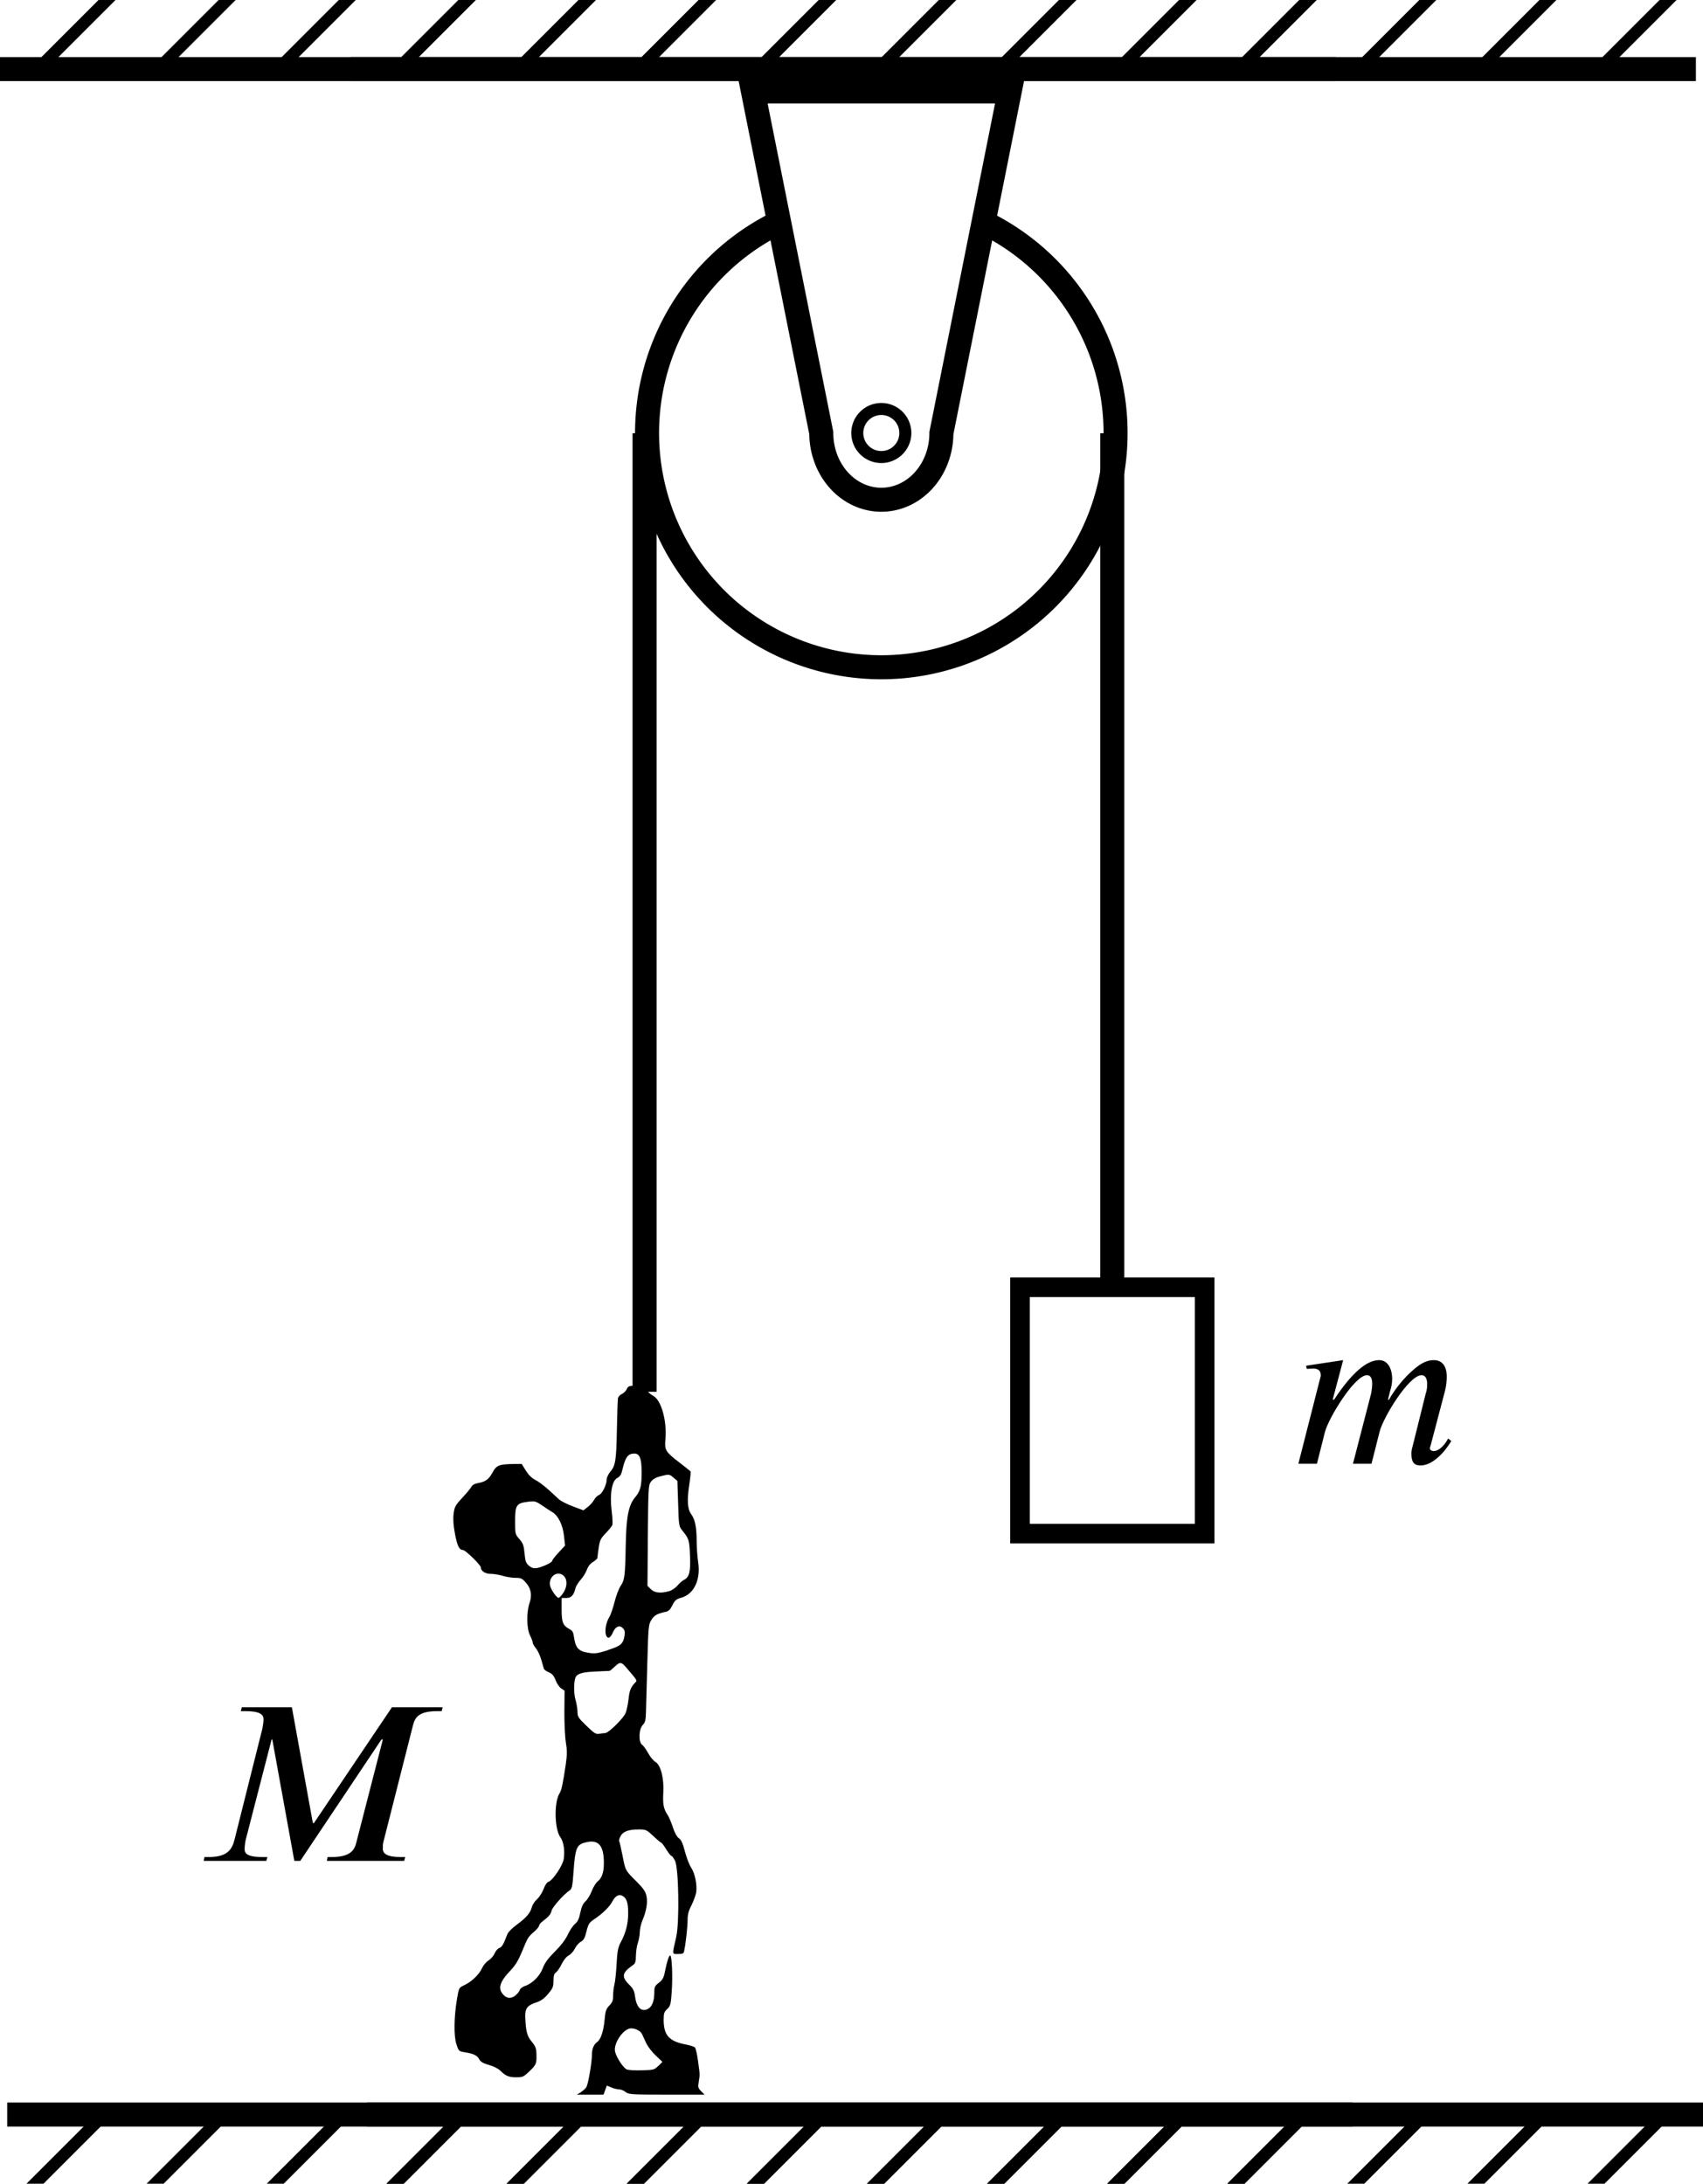<?xml version="1.0" encoding="UTF-8" standalone="no"?>
<svg
   width="18.785mm"
   height="24.087mm"
   viewBox="0 0 18.785 24.087"
   version="1.1"
   id="svg1298"
   xmlns="http://www.w3.org/2000/svg"
   xmlns:svg="http://www.w3.org/2000/svg"
   xmlns:rdf="http://www.w3.org/1999/02/22-rdf-syntax-ns#"
   xmlns:cc="http://creativecommons.org/ns#"
   xmlns:dc="http://purl.org/dc/elements/1.1/">
  <defs
     id="defs1292">
    <defs
       id="id-7c0191a2-a276-4c95-9c34-ea7106ac1bbb">
      <g
         id="id-401ea598-e52b-4933-8450-bec9efa90a02">
        <symbol
           overflow="visible"
           id="id-7fb3561d-7dae-4d3f-9d79-0b3ac6ffe772">
          <path
             style="stroke:none;stroke-width:0"
             d="m 1.938,-0.703 h -1.25 v -5.781 h 1.25 z M 2.625,0 V -7.188 H 0 V 0 Z m 0,0"
             id="id-58f01184-d7d5-4fc0-b2a3-3f8693599a1a" />
        </symbol>
        <symbol
           overflow="visible"
           id="id-08bd2b7c-5056-4476-b037-22f511eb00f8">
          <path
             style="stroke:none;stroke-width:0"
             d="M 11.078,-6.859 H 8.812 L 5.328,-1.688 H 5.281 L 4.344,-6.859 H 2.109 L 2.062,-6.688 h 0.203 c 0.656,0 0.812,0.156 0.812,0.359 0,0.109 -0.016,0.234 -0.047,0.406 l -1.25,4.984 c -0.109,0.422 -0.312,0.766 -1.141,0.766 H 0.438 L 0.406,0 H 3.203 L 3.25,-0.172 H 3.031 c -0.609,0 -0.797,-0.125 -0.797,-0.344 0,-0.125 0.016,-0.281 0.047,-0.422 L 3.438,-5.422 H 3.469 L 4.453,0 H 4.719 l 3.625,-5.422 h 0.062 L 7.219,-0.812 C 7.141,-0.484 6.953,-0.172 6.125,-0.172 H 5.938 L 5.906,0 H 9.359 L 9.406,-0.172 H 9.203 c -0.609,0 -0.797,-0.156 -0.797,-0.359 0,-0.094 0,-0.219 0.016,-0.281 L 9.75,-6.047 c 0.094,-0.375 0.266,-0.641 1.109,-0.641 h 0.172 z m 0,0"
             id="id-fe0aa5fb-bc2d-42fe-8e60-ec1fe4180f07" />
        </symbol>
        <symbol
           overflow="visible"
           id="id-27f50858-820a-4140-ac77-20594a78d476">
          <path
             style="stroke:none;stroke-width:0"
             d="m 7,-1.125 c -0.203,0.391 -0.469,0.562 -0.641,0.562 -0.094,0 -0.172,-0.047 -0.172,-0.125 0,-0.031 0.016,-0.094 0.031,-0.125 L 6.859,-3.25 C 6.922,-3.5 6.938,-3.703 6.938,-3.891 6.938,-4.359 6.734,-4.625 6.359,-4.625 c -0.203,0 -0.406,0.062 -0.641,0.219 -0.516,0.359 -1.062,1 -1.359,1.547 H 4.312 l 0.094,-0.375 C 4.469,-3.438 4.5,-3.594 4.5,-3.781 4.5,-4.234 4.312,-4.625 3.922,-4.625 c -0.391,0 -1.031,0.266 -2.016,1.766 H 1.844 L 2.312,-4.625 0.656,-4.375 0.688,-4.234 C 0.766,-4.234 0.875,-4.25 0.969,-4.25 1.25,-4.25 1.312,-4.109 1.312,-3.922 L 0.312,0 H 1.141 L 1.5,-1.422 c 0.172,-0.641 1.328,-2.531 1.875,-2.531 0.188,0 0.234,0.188 0.234,0.391 0,0.156 -0.031,0.328 -0.047,0.422 L 2.75,0 H 3.578 L 3.938,-1.422 c 0.156,-0.641 1.312,-2.531 1.875,-2.531 0.188,0 0.25,0.188 0.25,0.391 0,0.188 -0.016,0.281 -0.062,0.422 L 5.422,-0.812 c -0.062,0.203 -0.062,0.312 -0.062,0.375 0,0.422 0.172,0.516 0.406,0.516 0.5,0 1.031,-0.516 1.375,-1.094 z m 0,0"
             id="id-b6a40d94-451d-4304-be3d-a0de8bd5176e" />
        </symbol>
      </g>
    </defs>
  </defs>
  <g
     id="layer1"
     transform="translate(-128.49,-64.308)">
    <g
       id="g209"
       transform="matrix(0.265,0,0,0.265,117.804,48.918)">
      <path
         id="path7294"
         style="fill:none;stroke:#000000;stroke-width:1;stroke-linecap:square;stroke-miterlimit:4;stroke-dasharray:none;stroke-dashoffset:0"
         d="m 81.446,67.417 a 9.751,9.75 0 0 1 5.043,10.965 9.751,9.75 0 0 1 -9.482,7.467 9.751,9.75 0 0 1 -9.479,-7.472 9.751,9.75 0 0 1 5.048,-10.962" />
      <path
         id="path7874"
         style="fill:none;fill-opacity:1;stroke:#000000;stroke-width:0.5;stroke-linecap:square;stroke-miterlimit:4;stroke-dasharray:none;stroke-opacity:1"
         d="m 76.009,76.099 a 1,1 0 0 1 1,-1 1,1 0 0 1 1,1 1,1 0 0 1 -1,1 1,1 0 0 1 -1,-1 z" />
      <path
         id="path7868"
         style="fill:none;stroke:#000000;stroke-width:1;stroke-linecap:square;stroke-miterlimit:4;stroke-dasharray:none;stroke-opacity:1"
         d="m 71.666,61.879 2.844,14.221 a 2.5,2.778 0 0 0 2.5,2.777 2.5,2.778 0 0 0 2.5,-2.777 l 2.844,-14.221 z" />
    </g>
    <g
       id="g1484">
      <g
         id="g8290-8"
         transform="matrix(-0.265,0,0,-0.265,193.492,204.578)">
        <path
           style="fill:none;stroke:#000000;stroke-width:0.5;stroke-linecap:butt;stroke-linejoin:miter;stroke-miterlimit:4;stroke-dasharray:none;stroke-opacity:1"
           d="m 203.712,526.445 -3.536,3.536"
           id="path8266-7" />
        <path
           style="fill:none;stroke:#000000;stroke-width:0.5;stroke-linecap:butt;stroke-linejoin:miter;stroke-miterlimit:4;stroke-dasharray:none;stroke-opacity:1"
           d="m 208.712,526.445 -3.536,3.536"
           id="path8268-0" />
        <path
           style="fill:none;stroke:#000000;stroke-width:0.5;stroke-linecap:butt;stroke-linejoin:miter;stroke-miterlimit:4;stroke-dasharray:none;stroke-opacity:1"
           d="m 193.712,526.445 -3.536,3.536"
           id="path8270-6" />
        <path
           style="fill:none;stroke:#000000;stroke-width:0.5;stroke-linecap:butt;stroke-linejoin:miter;stroke-miterlimit:4;stroke-dasharray:none;stroke-opacity:1"
           d="m 198.712,526.445 -3.536,3.536"
           id="path8272-0" />
        <path
           style="fill:none;stroke:#000000;stroke-width:0.5;stroke-linecap:butt;stroke-linejoin:miter;stroke-miterlimit:4;stroke-dasharray:none;stroke-opacity:1"
           d="m 213.712,526.445 -3.536,3.536"
           id="path8274-9" />
        <path
           style="fill:none;stroke:#000000;stroke-width:0.5;stroke-linecap:butt;stroke-linejoin:miter;stroke-miterlimit:4;stroke-dasharray:none;stroke-opacity:1"
           d="m 218.712,526.445 -3.536,3.536"
           id="path8276-7" />
        <path
           style="fill:none;stroke:#000000;stroke-width:0.5;stroke-linecap:butt;stroke-linejoin:miter;stroke-miterlimit:4;stroke-dasharray:none;stroke-opacity:1"
           d="m 223.712,526.445 -3.536,3.536"
           id="path8278-4" />
        <path
           style="fill:none;stroke:#000000;stroke-width:0.5;stroke-linecap:butt;stroke-linejoin:miter;stroke-miterlimit:4;stroke-dasharray:none;stroke-opacity:1"
           d="m 233.712,526.445 -3.536,3.536"
           id="path8280-4" />
        <path
           style="fill:none;stroke:#000000;stroke-width:0.5;stroke-linecap:butt;stroke-linejoin:miter;stroke-miterlimit:4;stroke-dasharray:none;stroke-opacity:1"
           d="m 238.712,526.445 -3.536,3.536"
           id="path8282-6" />
        <path
           style="fill:none;stroke:#000000;stroke-width:0.5;stroke-linecap:butt;stroke-linejoin:miter;stroke-miterlimit:4;stroke-dasharray:none;stroke-opacity:1"
           d="m 228.712,526.445 -3.536,3.536"
           id="path8284-6" />
        <path
           style="fill:none;stroke:#000000;stroke-width:0.5;stroke-linecap:butt;stroke-linejoin:miter;stroke-miterlimit:4;stroke-dasharray:none;stroke-opacity:1"
           d="m 243.712,526.445 -3.536,3.536"
           id="path8286-5" />
        <path
           style="fill:none;stroke:#000000;stroke-width:1px;stroke-linecap:square;stroke-linejoin:miter;stroke-opacity:1"
           d="m 190.177,526.445 h 55"
           id="path8288-19" />
      </g>
      <g
         id="g8290-8-0"
         transform="matrix(-0.265,0,0,-0.265,197.461,204.578)">
        <path
           style="fill:none;stroke:#000000;stroke-width:0.5;stroke-linecap:butt;stroke-linejoin:miter;stroke-miterlimit:4;stroke-dasharray:none;stroke-opacity:1"
           d="m 203.712,526.445 -3.536,3.536"
           id="path8266-7-8" />
        <path
           style="fill:none;stroke:#000000;stroke-width:0.5;stroke-linecap:butt;stroke-linejoin:miter;stroke-miterlimit:4;stroke-dasharray:none;stroke-opacity:1"
           d="m 208.712,526.445 -3.536,3.536"
           id="path8268-0-8" />
        <path
           style="fill:none;stroke:#000000;stroke-width:0.5;stroke-linecap:butt;stroke-linejoin:miter;stroke-miterlimit:4;stroke-dasharray:none;stroke-opacity:1"
           d="m 193.712,526.445 -3.536,3.536"
           id="path8270-6-5" />
        <path
           style="fill:none;stroke:#000000;stroke-width:0.5;stroke-linecap:butt;stroke-linejoin:miter;stroke-miterlimit:4;stroke-dasharray:none;stroke-opacity:1"
           d="m 198.712,526.445 -3.536,3.536"
           id="path8272-0-2" />
        <path
           style="fill:none;stroke:#000000;stroke-width:0.5;stroke-linecap:butt;stroke-linejoin:miter;stroke-miterlimit:4;stroke-dasharray:none;stroke-opacity:1"
           d="m 213.712,526.445 -3.536,3.536"
           id="path8274-9-0" />
        <path
           style="fill:none;stroke:#000000;stroke-width:0.5;stroke-linecap:butt;stroke-linejoin:miter;stroke-miterlimit:4;stroke-dasharray:none;stroke-opacity:1"
           d="m 218.712,526.445 -3.536,3.536"
           id="path8276-7-1" />
        <path
           style="fill:none;stroke:#000000;stroke-width:0.5;stroke-linecap:butt;stroke-linejoin:miter;stroke-miterlimit:4;stroke-dasharray:none;stroke-opacity:1"
           d="m 223.712,526.445 -3.536,3.536"
           id="path8278-4-6" />
        <path
           style="fill:none;stroke:#000000;stroke-width:0.5;stroke-linecap:butt;stroke-linejoin:miter;stroke-miterlimit:4;stroke-dasharray:none;stroke-opacity:1"
           d="m 233.712,526.445 -3.536,3.536"
           id="path8280-4-4" />
        <path
           style="fill:none;stroke:#000000;stroke-width:0.5;stroke-linecap:butt;stroke-linejoin:miter;stroke-miterlimit:4;stroke-dasharray:none;stroke-opacity:1"
           d="m 238.712,526.445 -3.536,3.536"
           id="path8282-6-8" />
        <path
           style="fill:none;stroke:#000000;stroke-width:0.5;stroke-linecap:butt;stroke-linejoin:miter;stroke-miterlimit:4;stroke-dasharray:none;stroke-opacity:1"
           d="m 228.712,526.445 -3.536,3.536"
           id="path8284-6-0" />
        <path
           style="fill:none;stroke:#000000;stroke-width:0.5;stroke-linecap:butt;stroke-linejoin:miter;stroke-miterlimit:4;stroke-dasharray:none;stroke-opacity:1"
           d="m 243.712,526.445 -3.536,3.536"
           id="path8286-5-1" />
        <path
           style="fill:none;stroke:#000000;stroke-width:1px;stroke-linecap:square;stroke-linejoin:miter;stroke-opacity:1"
           d="m 190.177,526.445 h 55"
           id="path8288-19-2" />
      </g>
    </g>
    <g
       id="g1456"
       transform="translate(-0.912)">
      <g
         id="g8290-8-5"
         transform="matrix(0.265,0,0,0.265,79.217,-51.876)">
        <path
           style="fill:none;stroke:#000000;stroke-width:0.5;stroke-linecap:butt;stroke-linejoin:miter;stroke-miterlimit:4;stroke-dasharray:none;stroke-opacity:1"
           d="m 203.712,526.445 -3.536,3.536"
           id="path8266-7-5" />
        <path
           style="fill:none;stroke:#000000;stroke-width:0.5;stroke-linecap:butt;stroke-linejoin:miter;stroke-miterlimit:4;stroke-dasharray:none;stroke-opacity:1"
           d="m 208.712,526.445 -3.536,3.536"
           id="path8268-0-7" />
        <path
           style="fill:none;stroke:#000000;stroke-width:0.5;stroke-linecap:butt;stroke-linejoin:miter;stroke-miterlimit:4;stroke-dasharray:none;stroke-opacity:1"
           d="m 193.712,526.445 -3.536,3.536"
           id="path8270-6-8" />
        <path
           style="fill:none;stroke:#000000;stroke-width:0.5;stroke-linecap:butt;stroke-linejoin:miter;stroke-miterlimit:4;stroke-dasharray:none;stroke-opacity:1"
           d="m 198.712,526.445 -3.536,3.536"
           id="path8272-0-6" />
        <path
           style="fill:none;stroke:#000000;stroke-width:0.5;stroke-linecap:butt;stroke-linejoin:miter;stroke-miterlimit:4;stroke-dasharray:none;stroke-opacity:1"
           d="m 213.712,526.445 -3.536,3.536"
           id="path8274-9-4" />
        <path
           style="fill:none;stroke:#000000;stroke-width:0.5;stroke-linecap:butt;stroke-linejoin:miter;stroke-miterlimit:4;stroke-dasharray:none;stroke-opacity:1"
           d="m 218.712,526.445 -3.536,3.536"
           id="path8276-7-6" />
        <path
           style="fill:none;stroke:#000000;stroke-width:0.5;stroke-linecap:butt;stroke-linejoin:miter;stroke-miterlimit:4;stroke-dasharray:none;stroke-opacity:1"
           d="m 223.712,526.445 -3.536,3.536"
           id="path8278-4-5" />
        <path
           style="fill:none;stroke:#000000;stroke-width:0.5;stroke-linecap:butt;stroke-linejoin:miter;stroke-miterlimit:4;stroke-dasharray:none;stroke-opacity:1"
           d="m 233.712,526.445 -3.536,3.536"
           id="path8280-4-46" />
        <path
           style="fill:none;stroke:#000000;stroke-width:0.5;stroke-linecap:butt;stroke-linejoin:miter;stroke-miterlimit:4;stroke-dasharray:none;stroke-opacity:1"
           d="m 238.712,526.445 -3.536,3.536"
           id="path8282-6-6" />
        <path
           style="fill:none;stroke:#000000;stroke-width:0.5;stroke-linecap:butt;stroke-linejoin:miter;stroke-miterlimit:4;stroke-dasharray:none;stroke-opacity:1"
           d="m 228.712,526.445 -3.536,3.536"
           id="path8284-6-1" />
        <path
           style="fill:none;stroke:#000000;stroke-width:0.5;stroke-linecap:butt;stroke-linejoin:miter;stroke-miterlimit:4;stroke-dasharray:none;stroke-opacity:1"
           d="m 243.712,526.445 -3.536,3.536"
           id="path8286-5-2" />
        <path
           style="fill:none;stroke:#000000;stroke-width:1px;stroke-linecap:square;stroke-linejoin:miter;stroke-opacity:1"
           d="m 190.177,526.445 h 55"
           id="path8288-19-0" />
      </g>
      <g
         id="g8290-8-0-8"
         transform="matrix(0.265,0,0,0.265,83.186,-51.876)">
        <path
           style="fill:none;stroke:#000000;stroke-width:0.5;stroke-linecap:butt;stroke-linejoin:miter;stroke-miterlimit:4;stroke-dasharray:none;stroke-opacity:1"
           d="m 203.712,526.445 -3.536,3.536"
           id="path8266-7-8-0" />
        <path
           style="fill:none;stroke:#000000;stroke-width:0.5;stroke-linecap:butt;stroke-linejoin:miter;stroke-miterlimit:4;stroke-dasharray:none;stroke-opacity:1"
           d="m 208.712,526.445 -3.536,3.536"
           id="path8268-0-8-4" />
        <path
           style="fill:none;stroke:#000000;stroke-width:0.5;stroke-linecap:butt;stroke-linejoin:miter;stroke-miterlimit:4;stroke-dasharray:none;stroke-opacity:1"
           d="m 193.712,526.445 -3.536,3.536"
           id="path8270-6-5-9" />
        <path
           style="fill:none;stroke:#000000;stroke-width:0.5;stroke-linecap:butt;stroke-linejoin:miter;stroke-miterlimit:4;stroke-dasharray:none;stroke-opacity:1"
           d="m 198.712,526.445 -3.536,3.536"
           id="path8272-0-2-2" />
        <path
           style="fill:none;stroke:#000000;stroke-width:0.5;stroke-linecap:butt;stroke-linejoin:miter;stroke-miterlimit:4;stroke-dasharray:none;stroke-opacity:1"
           d="m 213.712,526.445 -3.536,3.536"
           id="path8274-9-0-9" />
        <path
           style="fill:none;stroke:#000000;stroke-width:0.5;stroke-linecap:butt;stroke-linejoin:miter;stroke-miterlimit:4;stroke-dasharray:none;stroke-opacity:1"
           d="m 218.712,526.445 -3.536,3.536"
           id="path8276-7-1-8" />
        <path
           style="fill:none;stroke:#000000;stroke-width:0.5;stroke-linecap:butt;stroke-linejoin:miter;stroke-miterlimit:4;stroke-dasharray:none;stroke-opacity:1"
           d="m 223.712,526.445 -3.536,3.536"
           id="path8278-4-6-4" />
        <path
           style="fill:none;stroke:#000000;stroke-width:0.5;stroke-linecap:butt;stroke-linejoin:miter;stroke-miterlimit:4;stroke-dasharray:none;stroke-opacity:1"
           d="m 233.712,526.445 -3.536,3.536"
           id="path8280-4-4-4" />
        <path
           style="fill:none;stroke:#000000;stroke-width:0.5;stroke-linecap:butt;stroke-linejoin:miter;stroke-miterlimit:4;stroke-dasharray:none;stroke-opacity:1"
           d="m 238.712,526.445 -3.536,3.536"
           id="path8282-6-8-8" />
        <path
           style="fill:none;stroke:#000000;stroke-width:0.5;stroke-linecap:butt;stroke-linejoin:miter;stroke-miterlimit:4;stroke-dasharray:none;stroke-opacity:1"
           d="m 228.712,526.445 -3.536,3.536"
           id="path8284-6-0-5" />
        <path
           style="fill:none;stroke:#000000;stroke-width:0.5;stroke-linecap:butt;stroke-linejoin:miter;stroke-miterlimit:4;stroke-dasharray:none;stroke-opacity:1"
           d="m 243.712,526.445 -3.536,3.536"
           id="path8286-5-1-6" />
        <path
           style="fill:none;stroke:#000000;stroke-width:1px;stroke-linecap:square;stroke-linejoin:miter;stroke-opacity:1"
           d="m 190.177,526.445 h 55"
           id="path8288-19-2-0" />
      </g>
    </g>
    <path
       style="fill:none;stroke:#000000;stroke-width:0.265px;stroke-linecap:butt;stroke-linejoin:miter;stroke-opacity:1"
       d="m 140.759,69.087 v 9.444"
       id="path384" />
    <path
       id="rect386"
       style="fill:none;fill-rule:evenodd;stroke:#000000;stroke-width:0.216"
       d="m 139.741,78.507 h 2.037 v 2.717 h -2.037 z" />
    <path
       style="fill:none;stroke:#000000;stroke-width:0.265px;stroke-linecap:butt;stroke-linejoin:miter;stroke-opacity:1"
       d="M 135.6,69.087 V 79.66"
       id="path1211" />
    <path
       style="fill:#000000;stroke-width:0.015"
       d="m 134.898,87.384 c 0.026,-0.016 0.053,-0.041 0.061,-0.056 0.02,-0.037 0.06,-0.273 0.06,-0.352 4e-5,-0.069 0.02,-0.117 0.059,-0.145 0.039,-0.028 0.07,-0.121 0.081,-0.245 0.009,-0.097 0.016,-0.119 0.052,-0.156 0.034,-0.035 0.042,-0.055 0.042,-0.112 0,-0.038 0.007,-0.092 0.014,-0.119 0.008,-0.028 0.019,-0.129 0.024,-0.225 0.008,-0.146 0.016,-0.186 0.046,-0.242 0.057,-0.106 0.082,-0.205 0.082,-0.323 -1e-4,-0.116 -0.017,-0.165 -0.064,-0.19 -0.039,-0.021 -0.08,0.003 -0.111,0.063 -0.029,0.057 -0.106,0.133 -0.196,0.193 -0.059,0.04 -0.068,0.053 -0.089,0.137 -0.018,0.074 -0.031,0.097 -0.062,0.114 -0.021,0.011 -0.051,0.044 -0.065,0.074 -0.014,0.029 -0.045,0.064 -0.069,0.077 -0.026,0.014 -0.057,0.052 -0.078,0.096 -0.019,0.039 -0.047,0.08 -0.062,0.091 -0.021,0.015 -0.028,0.037 -0.028,0.093 0,0.065 -0.007,0.082 -0.059,0.144 -0.043,0.051 -0.078,0.077 -0.13,0.094 -0.1,0.033 -0.125,0.066 -0.122,0.158 0.006,0.161 0.019,0.213 0.071,0.275 0.04,0.047 0.05,0.074 0.052,0.128 0.003,0.114 1e-5,0.124 -0.074,0.196 -0.067,0.064 -0.077,0.069 -0.147,0.069 -0.083,0 -0.12,-0.015 -0.177,-0.073 -0.022,-0.022 -0.075,-0.049 -0.125,-0.063 -0.062,-0.017 -0.092,-0.034 -0.106,-0.06 -0.024,-0.045 -0.062,-0.064 -0.155,-0.079 -0.073,-0.012 -0.073,-0.012 -0.099,-0.092 -0.03,-0.092 -0.027,-0.299 0.008,-0.504 0.02,-0.117 0.02,-0.117 0.081,-0.146 0.081,-0.039 0.163,-0.117 0.194,-0.187 0.014,-0.031 0.046,-0.069 0.072,-0.085 0.025,-0.016 0.056,-0.051 0.067,-0.078 0.011,-0.027 0.035,-0.054 0.051,-0.059 0.029,-0.009 0.048,-0.042 0.087,-0.147 0.01,-0.028 0.052,-0.071 0.111,-0.114 0.102,-0.075 0.145,-0.126 0.162,-0.192 0.006,-0.024 0.032,-0.063 0.058,-0.087 0.026,-0.024 0.058,-0.075 0.072,-0.113 0.014,-0.04 0.036,-0.072 0.052,-0.077 0.048,-0.015 0.158,-0.18 0.169,-0.251 0.014,-0.095 -7.4e-4,-0.191 -0.037,-0.241 -0.065,-0.088 -0.071,-0.387 -0.009,-0.484 0.022,-0.034 0.038,-0.111 0.069,-0.323 0.015,-0.104 0.015,-0.152 3.7e-4,-0.241 -0.01,-0.061 -0.017,-0.214 -0.016,-0.34 l 0.002,-0.229 -0.037,-0.024 c -0.02,-0.013 -0.048,-0.054 -0.062,-0.091 -0.019,-0.05 -0.037,-0.071 -0.074,-0.087 -0.027,-0.011 -0.052,-0.029 -0.055,-0.038 -0.003,-0.01 -0.016,-0.055 -0.029,-0.101 -0.013,-0.046 -0.04,-0.103 -0.059,-0.126 -0.02,-0.024 -0.036,-0.052 -0.036,-0.064 0,-0.011 -0.013,-0.046 -0.029,-0.078 -0.038,-0.074 -0.04,-0.257 -0.006,-0.356 0.031,-0.088 0.018,-0.161 -0.041,-0.228 -0.039,-0.044 -0.053,-0.051 -0.113,-0.051 -0.037,-8.8e-5 -0.1,-0.01 -0.14,-0.022 -0.04,-0.012 -0.099,-0.022 -0.133,-0.022 -0.061,0 -0.11,-0.032 -0.11,-0.072 0,-0.025 -0.17,-0.191 -0.196,-0.191 -0.042,0 -0.064,-0.045 -0.089,-0.179 -0.018,-0.095 -0.022,-0.162 -0.015,-0.221 0.01,-0.076 0.018,-0.093 0.095,-0.175 0.046,-0.05 0.092,-0.105 0.101,-0.122 0.01,-0.02 0.036,-0.035 0.072,-0.041 0.085,-0.015 0.12,-0.041 0.162,-0.118 0.043,-0.08 0.073,-0.091 0.238,-0.093 l 0.083,-8.58e-4 0.045,0.073 c 0.03,0.048 0.065,0.083 0.106,0.104 0.034,0.017 0.098,0.065 0.143,0.106 0.045,0.041 0.099,0.09 0.119,0.109 0.021,0.019 0.089,0.053 0.153,0.077 l 0.115,0.043 0.048,-0.037 c 0.026,-0.02 0.058,-0.056 0.07,-0.079 0.012,-0.023 0.036,-0.046 0.052,-0.052 0.035,-0.011 0.086,-0.111 0.086,-0.17 1.5e-4,-0.021 0.017,-0.059 0.038,-0.084 0.06,-0.071 0.068,-0.123 0.075,-0.462 0.003,-0.177 0.009,-0.335 0.012,-0.352 0.003,-0.017 0.023,-0.038 0.043,-0.047 0.02,-0.009 0.045,-0.033 0.054,-0.054 0.015,-0.033 0.025,-0.037 0.099,-0.037 0.075,0 0.086,0.004 0.115,0.044 0.018,0.024 0.052,0.054 0.076,0.066 0.091,0.047 0.155,0.277 0.136,0.485 -0.01,0.115 0.002,0.135 0.155,0.252 0.064,0.049 0.119,0.093 0.123,0.099 0.003,0.006 -0.003,0.073 -0.015,0.15 -0.026,0.169 -0.019,0.265 0.022,0.321 0.042,0.057 0.06,0.144 0.06,0.297 2.1e-4,0.071 0.008,0.174 0.016,0.228 0.031,0.197 -0.045,0.357 -0.186,0.396 -0.056,0.016 -0.07,0.028 -0.097,0.082 -0.021,0.044 -0.043,0.067 -0.068,0.072 -0.102,0.022 -0.132,0.039 -0.164,0.09 -0.032,0.051 -0.034,0.072 -0.045,0.47 -0.007,0.229 -0.013,0.47 -0.015,0.536 -0.002,0.102 -0.008,0.125 -0.036,0.154 -0.044,0.047 -0.048,0.189 -0.006,0.219 0.015,0.01 0.045,0.052 0.067,0.093 0.022,0.04 0.058,0.084 0.08,0.096 0.058,0.034 0.095,0.179 0.086,0.339 -0.007,0.123 0.003,0.18 0.047,0.244 0.014,0.02 0.04,0.081 0.058,0.136 0.021,0.064 0.045,0.107 0.067,0.122 0.025,0.017 0.043,0.055 0.067,0.148 0.018,0.069 0.049,0.148 0.068,0.176 0.042,0.061 0.068,0.192 0.056,0.273 -0.006,0.032 -0.029,0.096 -0.052,0.142 -0.033,0.063 -0.043,0.103 -0.043,0.164 0,0.072 -0.02,0.256 -0.038,0.341 -0.006,0.028 -0.016,0.033 -0.067,0.033 -0.068,0 -0.067,0.015 -0.02,-0.19 0.036,-0.16 0.027,-0.755 -0.013,-0.837 -0.015,-0.03 -0.033,-0.055 -0.04,-0.055 -0.007,0 -0.033,-0.033 -0.058,-0.073 -0.025,-0.04 -0.049,-0.073 -0.055,-0.073 -0.006,0 -0.045,-0.033 -0.087,-0.073 -0.075,-0.07 -0.081,-0.073 -0.162,-0.073 -0.112,0 -0.173,0.023 -0.2,0.075 -0.012,0.023 -0.019,0.048 -0.014,0.055 0.004,0.007 0.021,0.08 0.037,0.162 0.032,0.164 0.028,0.158 0.158,0.287 0.069,0.069 0.095,0.106 0.105,0.154 0.016,0.07 -3.7e-4,0.169 -0.045,0.272 -0.015,0.035 -0.027,0.091 -0.028,0.125 -1.1e-4,0.033 -0.01,0.087 -0.021,0.119 -0.012,0.032 -0.021,0.096 -0.022,0.142 -7.5e-4,0.073 -0.006,0.087 -0.039,0.11 -0.114,0.079 -0.122,0.125 -0.037,0.209 0.047,0.046 0.058,0.07 0.067,0.134 0.015,0.12 0.07,0.173 0.141,0.136 0.046,-0.024 0.071,-0.088 0.071,-0.182 0,-0.062 0.006,-0.073 0.05,-0.107 0.041,-0.031 0.053,-0.053 0.067,-0.122 0.022,-0.112 0.044,-0.179 0.058,-0.179 0.019,0 0.029,0.231 0.017,0.398 -0.01,0.144 -0.014,0.159 -0.05,0.193 -0.034,0.032 -0.039,0.048 -0.039,0.121 7.5e-4,0.169 0.06,0.235 0.244,0.27 0.047,0.009 0.092,0.024 0.101,0.033 0.009,0.009 0.024,0.075 0.034,0.148 0.022,0.163 0.021,0.147 0.008,0.229 -0.01,0.062 -0.007,0.072 0.027,0.106 l 0.037,0.037 h -0.417 c -0.395,0 -0.419,-0.002 -0.454,-0.029 -0.02,-0.016 -0.053,-0.029 -0.072,-0.029 -0.019,0 -0.058,-0.009 -0.085,-0.021 l -0.05,-0.021 -0.018,0.05 -0.018,0.05 -0.147,-5.6e-5 -0.147,-5.5e-5 0.047,-0.028 z m 0.854,-0.288 0.045,-0.045 -0.074,-0.07 c -0.041,-0.039 -0.088,-0.1 -0.105,-0.137 -0.017,-0.037 -0.037,-0.081 -0.046,-0.099 -0.017,-0.036 -0.07,-0.064 -0.121,-0.064 -0.082,0 -0.195,0.163 -0.177,0.254 0.012,0.062 0.09,0.182 0.129,0.199 0.018,0.008 0.093,0.012 0.168,0.01 0.129,-0.004 0.138,-0.006 0.18,-0.049 z m -1.575,-0.78 c 0.021,-0.016 0.042,-0.042 0.046,-0.058 0.004,-0.015 0.031,-0.035 0.057,-0.044 0.082,-0.027 0.165,-0.11 0.197,-0.197 0.021,-0.057 0.058,-0.107 0.134,-0.183 0.067,-0.067 0.118,-0.134 0.142,-0.187 0.021,-0.045 0.056,-0.098 0.079,-0.117 0.031,-0.026 0.045,-0.057 0.059,-0.124 0.013,-0.065 0.029,-0.1 0.058,-0.127 0.022,-0.02 0.053,-0.072 0.069,-0.114 0.016,-0.043 0.046,-0.09 0.066,-0.106 0.051,-0.04 0.072,-0.116 0.066,-0.241 -0.009,-0.173 -0.074,-0.227 -0.222,-0.182 -0.077,0.023 -0.095,0.073 -0.111,0.31 -0.013,0.177 -0.017,0.196 -0.047,0.216 -0.063,0.042 -0.187,0.182 -0.196,0.221 -0.009,0.041 -0.031,0.066 -0.098,0.117 -0.022,0.016 -0.04,0.039 -0.04,0.049 0,0.011 -0.025,0.041 -0.055,0.067 -0.067,0.058 -0.069,0.062 -0.135,0.223 -0.037,0.09 -0.073,0.149 -0.119,0.197 -0.126,0.131 -0.149,0.206 -0.085,0.274 0.041,0.044 0.086,0.046 0.136,0.007 z m 0.99,-2.893 c 0.036,0 0.199,-0.16 0.224,-0.221 0.011,-0.027 0.025,-0.092 0.031,-0.144 0.011,-0.102 0.024,-0.136 0.068,-0.184 0.031,-0.034 0.042,-0.015 -0.095,-0.176 -0.051,-0.06 -0.069,-0.061 -0.126,-0.005 -0.025,0.024 -0.05,0.044 -0.055,0.045 -0.006,5.23e-4 -0.074,0.004 -0.152,0.007 -0.134,0.005 -0.196,0.021 -0.219,0.056 -0.024,0.037 -0.027,0.18 -0.006,0.251 0.012,0.04 0.022,0.101 0.023,0.135 1.6e-4,0.057 0.008,0.069 0.099,0.157 0.086,0.083 0.104,0.095 0.141,0.088 0.023,-0.004 0.054,-0.008 0.069,-0.008 z m 0.028,-0.915 c 0.14,-0.043 0.168,-0.067 0.183,-0.153 0.008,-0.049 0.004,-0.065 -0.019,-0.089 -0.038,-0.038 -0.083,-0.016 -0.112,0.055 -0.012,0.028 -0.031,0.051 -0.043,0.051 -0.05,0 -0.046,-0.142 0.007,-0.227 0.015,-0.024 0.041,-0.1 0.058,-0.168 0.017,-0.068 0.047,-0.147 0.067,-0.176 0.044,-0.064 0.05,-0.113 0.056,-0.445 0.006,-0.319 0.03,-0.445 0.105,-0.534 0.059,-0.07 0.072,-0.125 0.07,-0.295 -10e-4,-0.135 -0.023,-0.186 -0.08,-0.186 -0.069,0 -0.099,0.039 -0.13,0.172 -0.014,0.06 -0.027,0.082 -0.059,0.098 -0.059,0.03 -0.084,0.18 -0.061,0.363 0.009,0.071 0.012,0.14 0.008,0.153 -0.004,0.014 -0.038,0.055 -0.073,0.092 -0.057,0.059 -0.066,0.078 -0.078,0.161 -0.008,0.052 -0.014,0.101 -0.014,0.111 -1.6e-4,0.009 -0.022,0.029 -0.048,0.045 -0.03,0.018 -0.055,0.049 -0.068,0.085 -0.011,0.032 -0.042,0.082 -0.069,0.112 -0.027,0.03 -0.053,0.073 -0.058,0.095 -0.018,0.076 -0.046,0.106 -0.101,0.106 h -0.051 v 0.128 c 0,0.141 0.015,0.177 0.086,0.215 0.033,0.017 0.043,0.034 0.05,0.086 0.017,0.121 0.049,0.158 0.156,0.175 0.075,0.012 0.098,0.009 0.219,-0.028 z m -0.499,-0.62 c 0.063,-0.085 0.054,-0.191 -0.018,-0.217 -0.07,-0.026 -0.138,0.047 -0.12,0.129 0.01,0.044 0.072,0.133 0.094,0.133 0.006,0 0.025,-0.02 0.044,-0.045 z m 1.174,-0.029 c 0.03,-0.008 0.071,-0.036 0.093,-0.062 0.021,-0.026 0.053,-0.053 0.07,-0.062 0.061,-0.03 0.076,-0.088 0.068,-0.271 -0.008,-0.175 -0.009,-0.179 -0.091,-0.282 -0.031,-0.038 -0.033,-0.06 -0.04,-0.29 l -0.008,-0.249 -0.041,-0.035 c -0.047,-0.041 -0.051,-0.041 -0.148,-0.016 -0.048,0.012 -0.082,0.032 -0.102,0.059 -0.029,0.039 -0.03,0.06 -0.035,0.595 l -0.004,0.554 0.037,0.037 c 0.041,0.041 0.107,0.048 0.201,0.022 z m -1.351,-0.292 c 0.034,-0.015 0.062,-0.034 0.062,-0.043 0,-0.009 0.032,-0.05 0.071,-0.092 l 0.071,-0.076 -0.012,-0.107 c -0.013,-0.12 -0.062,-0.221 -0.127,-0.261 -0.022,-0.013 -0.074,-0.047 -0.115,-0.075 -0.071,-0.048 -0.081,-0.05 -0.158,-0.04 -0.125,0.016 -0.139,0.036 -0.139,0.212 0,0.143 7.5e-4,0.147 0.047,0.199 0.04,0.046 0.049,0.069 0.057,0.157 0.008,0.088 0.015,0.108 0.05,0.138 0.045,0.039 0.083,0.036 0.194,-0.012 z"
       id="path1500" />
    <g
       style="fill:#000000;fill-opacity:1"
       id="id-448db731-5ead-4d85-9afc-689eb24ca592"
       transform="matrix(0.247,0,0,0.247,92.409,51.547)">
      <g
         transform="translate(154.768,134.765)"
         id="g14885">
        <path
           style="stroke:none;stroke-width:0"
           d="M 11.078,-6.859 H 8.812 L 5.328,-1.688 H 5.281 L 4.344,-6.859 H 2.109 L 2.062,-6.688 h 0.203 c 0.656,0 0.812,0.156 0.812,0.359 0,0.109 -0.016,0.234 -0.047,0.406 l -1.25,4.984 c -0.109,0.422 -0.312,0.766 -1.141,0.766 H 0.438 L 0.406,0 H 3.203 L 3.25,-0.172 H 3.031 c -0.609,0 -0.797,-0.125 -0.797,-0.344 0,-0.125 0.016,-0.281 0.047,-0.422 L 3.438,-5.422 H 3.469 L 4.453,0 H 4.719 l 3.625,-5.422 h 0.062 L 7.219,-0.812 C 7.141,-0.484 6.953,-0.172 6.125,-0.172 H 5.938 L 5.906,0 H 9.359 L 9.406,-0.172 H 9.203 c -0.609,0 -0.797,-0.156 -0.797,-0.359 0,-0.094 0,-0.219 0.016,-0.281 L 9.75,-6.047 c 0.094,-0.375 0.266,-0.641 1.109,-0.641 h 0.172 z m 0,0"
           id="id-71de9631-8d93-4832-9635-387ed59f5cf0" />
      </g>
    </g>
    <g
       style="fill:#000000;fill-opacity:1"
       id="id-88e89aa1-dbd9-4407-b8b5-8e704e16300d"
       transform="matrix(0.247,0,0,0.247,101.667,47.166)">
      <g
         transform="translate(166.266,134.765)"
         id="g14889">
        <path
           style="stroke:none;stroke-width:0"
           d="m 7,-1.125 c -0.203,0.391 -0.469,0.562 -0.641,0.562 -0.094,0 -0.172,-0.047 -0.172,-0.125 0,-0.031 0.016,-0.094 0.031,-0.125 L 6.859,-3.25 C 6.922,-3.5 6.938,-3.703 6.938,-3.891 6.938,-4.359 6.734,-4.625 6.359,-4.625 c -0.203,0 -0.406,0.062 -0.641,0.219 -0.516,0.359 -1.062,1 -1.359,1.547 H 4.312 l 0.094,-0.375 C 4.469,-3.438 4.5,-3.594 4.5,-3.781 4.5,-4.234 4.312,-4.625 3.922,-4.625 c -0.391,0 -1.031,0.266 -2.016,1.766 H 1.844 L 2.312,-4.625 0.656,-4.375 0.688,-4.234 C 0.766,-4.234 0.875,-4.25 0.969,-4.25 1.25,-4.25 1.312,-4.109 1.312,-3.922 L 0.312,0 H 1.141 L 1.5,-1.422 c 0.172,-0.641 1.328,-2.531 1.875,-2.531 0.188,0 0.234,0.188 0.234,0.391 0,0.156 -0.031,0.328 -0.047,0.422 L 2.75,0 H 3.578 L 3.938,-1.422 c 0.156,-0.641 1.312,-2.531 1.875,-2.531 0.188,0 0.25,0.188 0.25,0.391 0,0.188 -0.016,0.281 -0.062,0.422 L 5.422,-0.812 c -0.062,0.203 -0.062,0.312 -0.062,0.375 0,0.422 0.172,0.516 0.406,0.516 0.5,0 1.031,-0.516 1.375,-1.094 z m 0,0"
           id="id-6a2969c5-04fe-4911-ad61-ebe1e45a65dd" />
      </g>
    </g>
  </g>
</svg>
